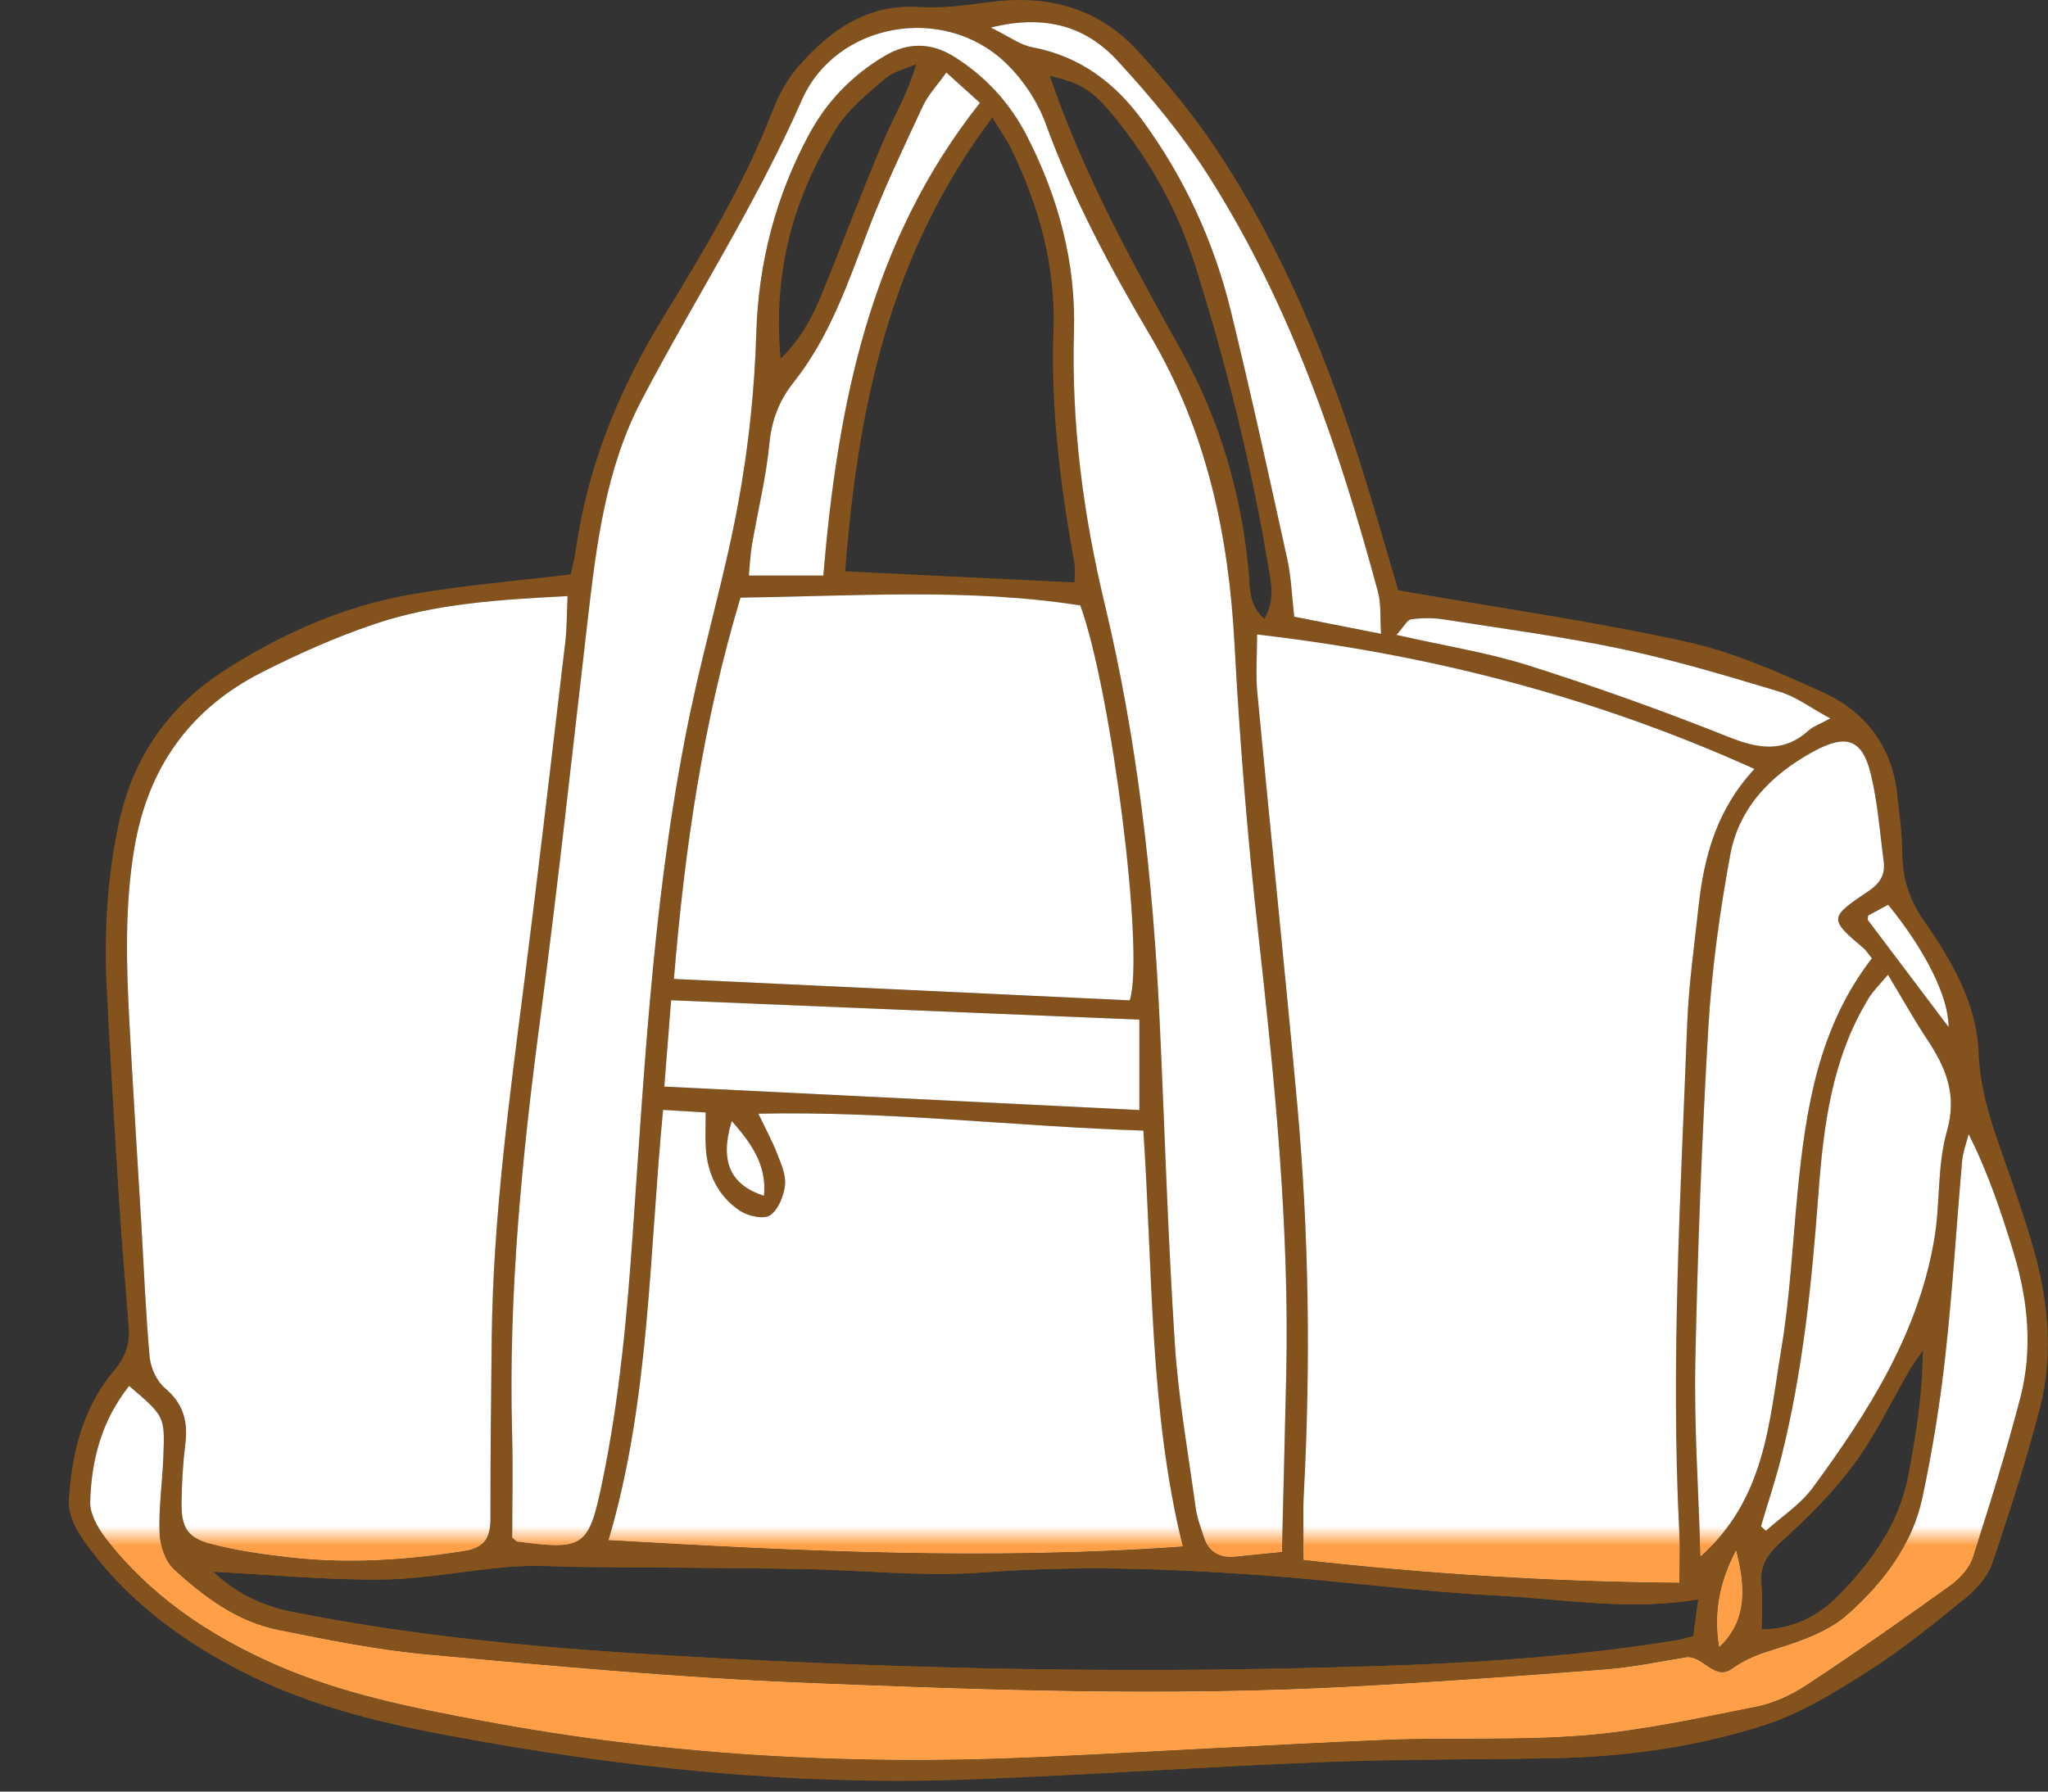 <svg width="104" height="91" viewBox="0 0 104 91" fill="none" xmlns="http://www.w3.org/2000/svg">
<rect x="0" y="0" width="104" height="91" fill="#333333" stroke="none"/>
<g clip-path="url(#clip0_1235_4302)">
<path d="M71.006 29.984C70.502 28.28 69.953 26.363 69.368 24.454C67.561 18.554 65.254 12.865 61.843 7.696C60.642 5.875 59.233 4.166 57.753 2.559C55.733 0.366 53.124 -0.292 50.197 0.112C49.035 0.272 47.847 0.429 46.687 0.356C44.026 0.187 42.152 1.536 40.54 3.378C39.973 4.024 39.532 4.837 39.222 5.644C37.774 9.416 35.672 12.842 33.59 16.265C31.374 19.912 29.823 23.757 29.232 27.986C29.172 28.411 29.055 28.827 28.982 29.172C26.166 29.518 23.416 29.73 20.716 30.22C17.352 30.829 14.247 32.216 11.379 34.066C8.571 35.878 6.785 38.415 6.052 41.734C5.423 44.583 5.275 47.444 5.425 50.333C5.605 53.838 5.815 57.342 6.037 60.845C6.177 63.033 6.364 65.22 6.533 67.406C6.598 68.248 6.382 68.915 5.794 69.612C4.195 71.503 3.634 73.838 3.493 76.248C3.457 76.859 3.797 77.579 4.162 78.11C6.203 81.072 8.983 83.183 12.146 84.826C15.467 86.551 19.053 87.454 22.698 88.135C31.476 89.776 40.322 90.729 49.266 90.386C55.218 90.159 61.164 89.74 67.116 89.503C71.003 89.348 74.896 89.374 78.787 89.306C82.444 89.243 86.065 88.752 89.534 87.644C91.411 87.045 93.169 85.963 94.849 84.894C96.588 83.789 98.201 82.474 99.804 81.171C100.368 80.713 100.931 80.084 101.159 79.418C102.051 76.814 102.901 74.189 103.59 71.524C104.349 68.594 103.967 65.669 103.084 62.806C102.716 61.608 102.313 60.419 101.898 59.236C101.239 57.355 100.553 55.536 100.476 53.455C100.385 50.969 99.099 48.771 97.695 46.759C96.931 45.664 96.603 44.562 96.598 43.269C96.594 42.332 96.451 41.395 96.359 40.459C96.118 37.989 94.792 36.186 92.617 35.187C90.351 34.148 88.015 33.114 85.597 32.586C80.834 31.544 75.996 30.851 71.003 29.981L71.006 29.984ZM85.278 80.386C78.767 80.332 72.565 79.941 66.2 79.228C66.2 77.97 66.151 76.913 66.208 75.862C66.562 69.214 66.466 62.572 65.86 55.944C65.226 49.018 64.503 42.103 63.845 35.179C63.757 34.263 63.834 33.332 63.834 32.227C72.635 33.246 80.974 35.394 89.09 39.058C87.186 41.109 86.528 43.502 86.253 46.034C86.037 48.026 85.753 50.017 85.675 52.017C85.347 60.599 84.838 69.178 85.272 77.774C85.312 78.567 85.277 79.361 85.277 80.386H85.278ZM28.822 30.278C28.775 31.258 28.785 31.943 28.706 32.619C28.02 38.402 27.349 44.185 26.611 49.962C25.849 55.927 25.041 61.888 24.97 67.915C24.932 70.985 24.903 74.057 24.905 77.127C24.905 78.081 24.615 78.607 23.572 78.773C20.646 79.234 17.716 79.432 14.77 79.103C13.405 78.95 12.03 78.757 10.703 78.412C9.515 78.103 9.208 77.579 9.221 76.341C9.23 75.34 9.287 74.333 9.411 73.341C9.554 72.197 9.312 71.292 8.379 70.507C7.961 70.156 7.653 69.481 7.601 68.923C7.394 66.682 7.31 64.428 7.176 62.178C6.977 58.803 6.756 55.427 6.577 52.05C6.416 49.046 6.315 46.057 6.827 43.051C7.521 38.968 9.655 35.996 13.303 34.144C15.14 33.212 17.043 32.365 18.993 31.704C22.092 30.655 25.338 30.457 28.822 30.276V30.278ZM26.013 78.099C26.013 76.383 26.053 74.578 26.006 72.775C25.818 65.726 26.507 58.748 27.433 51.77C28.332 44.996 29.068 38.201 29.854 31.412C30.296 27.599 30.772 23.777 32.578 20.329C35.252 15.224 38.392 10.374 40.724 5.072C42.446 1.157 47.898 0.163 51.063 3.186C51.939 4.023 52.69 5.148 53.104 6.286C54.487 10.082 56.393 13.62 58.426 17.071C61.282 21.922 62.391 27.156 62.69 32.69C62.953 37.574 63.343 42.455 63.886 47.316C64.723 54.803 65.486 62.287 65.317 69.836C65.251 72.827 65.171 75.816 65.098 78.822C64.207 78.911 63.465 78.989 62.722 79.06C61.931 79.138 61.378 78.822 61.13 78.052C60.975 77.576 60.792 77.096 60.724 76.606C60.34 73.812 59.84 71.024 59.658 68.215C59.305 62.77 59.144 57.313 58.891 51.861C58.557 44.707 57.766 37.614 56.089 30.632C55.002 26.106 54.404 21.519 54.539 16.84C54.64 13.323 53.744 10.006 52.136 6.882C51.284 5.228 50.066 3.901 48.492 2.902C47.319 2.158 46.132 2.125 44.937 2.832C43.28 3.813 41.98 5.15 41.07 6.851C39.386 10.001 38.517 13.333 38.406 16.934C38.319 19.805 38.01 22.695 37.496 25.52C36.858 29.03 35.842 32.469 35.1 35.962C33.246 44.704 32.763 53.606 32.145 62.487C31.85 66.747 31.47 70.987 30.605 75.173C29.9 78.584 29.685 78.753 26.273 78.297C26.219 78.29 26.174 78.222 26.015 78.097L26.013 78.099ZM30.901 78.224C32.989 71.139 32.956 63.78 33.668 56.377C34.466 56.426 35.122 56.465 35.833 56.509C35.833 57.196 35.805 57.752 35.837 58.304C35.919 59.63 36.465 60.759 37.563 61.496C37.971 61.771 38.767 61.953 39.095 61.735C39.518 61.456 39.799 60.751 39.861 60.197C39.918 59.677 39.654 59.098 39.451 58.577C39.209 57.953 38.884 57.36 38.507 56.571C45.142 56.431 51.53 57.214 58.057 57.43C58.54 64.622 58.366 71.695 60.056 78.545C50.212 79.249 40.641 78.783 30.898 78.225L30.901 78.224ZM54.861 30.754C56.44 35.109 58.137 48.463 57.37 50.812C49.732 50.453 42.064 50.092 34.222 49.723C34.767 43.12 35.694 36.726 37.602 30.354C43.431 30.281 49.169 29.86 54.861 30.754ZM6.557 70.392C8.358 71.93 8.374 71.932 8.298 73.951C8.247 75.264 8.056 76.576 8.101 77.883C8.122 78.508 8.382 79.299 8.821 79.704C10.347 81.112 12.037 82.371 14.125 82.792C16.643 83.299 19.178 83.812 21.731 84.044C28.039 84.616 34.354 85.207 40.678 85.466C50.02 85.848 59.375 86.171 68.726 85.664C72.985 85.433 77.24 85.13 81.492 84.8C82.864 84.694 84.224 84.415 85.584 84.187C86.477 84.038 87.036 85.433 87.981 84.749C88.707 84.222 89.482 83.971 90.327 83.71C91.557 83.33 92.883 82.846 93.821 82.015C95.611 80.43 97.105 78.493 97.621 76.081C98.132 73.698 98.52 71.279 98.79 68.857C99.155 65.57 99.35 62.265 99.641 58.97C99.682 58.509 99.857 58.06 99.971 57.605C100.962 59.563 101.629 61.566 102.244 63.584C102.99 66.025 103.239 68.527 102.59 71.013C101.88 73.737 101.047 76.43 100.176 79.109C99.997 79.658 99.503 80.188 99.017 80.537C96.625 82.256 94.212 83.947 91.754 85.568C90.982 86.077 90.078 86.499 89.18 86.678C86.294 87.251 83.398 87.89 80.475 88.132C77.105 88.411 73.697 88.224 70.312 88.364C64.357 88.611 58.408 88.981 52.453 89.248C43.077 89.668 33.761 89.129 24.524 87.402C20.945 86.733 17.378 86.025 14.018 84.551C10.631 83.066 7.635 81.049 5.353 78.1C4.957 77.589 4.564 76.882 4.581 76.278C4.645 74.193 5.132 72.198 6.559 70.389L6.557 70.392ZM85.988 83.11C85.641 83.196 85.405 83.271 85.163 83.312C78.458 84.413 71.679 84.615 64.913 84.753C54.749 84.961 44.589 84.699 34.435 84.114C27.852 83.734 21.305 83.165 14.83 81.869C13.285 81.561 11.98 80.927 10.823 79.832C13.775 79.983 16.587 80.259 19.395 80.228C21.572 80.204 23.743 79.748 25.924 79.579C27.165 79.483 28.423 79.582 29.672 79.592C33.309 79.623 36.947 79.632 40.582 79.689C43.715 79.739 46.866 80.1 49.973 79.865C54.685 79.505 59.365 79.671 64.05 80.007C68.046 80.293 72.023 80.839 76.022 81.042C79.371 81.211 82.719 81.833 86.245 81.234C86.149 81.926 86.068 82.517 85.987 83.11H85.988ZM95.059 48.677C92.345 52.184 91.702 56.314 91.291 60.517C91.029 63.194 90.901 65.895 90.457 68.543C89.838 72.236 89.651 76.144 86.356 79.047C86.256 75.681 86.027 72.445 86.094 69.218C86.209 63.524 86.421 57.83 86.759 52.144C86.932 49.22 87.335 46.292 87.87 43.41C88.319 40.993 89.968 39.328 92.097 38.168C93.759 37.262 94.575 37.539 95.005 39.32C95.356 40.771 95.462 42.28 95.66 43.766C95.751 44.457 95.447 44.892 94.844 45.293C92.872 46.611 92.891 46.684 94.651 48.175C94.745 48.255 94.81 48.367 95.062 48.677H95.059ZM50.394 5.97C50.862 6.744 51.151 7.147 51.364 7.587C52.774 10.503 53.618 13.565 53.497 16.822C53.351 20.789 53.852 24.688 54.555 28.576C54.615 28.912 54.563 29.267 54.563 29.584C50.638 29.394 46.855 29.211 42.919 29.019C43.562 20.736 45.147 12.943 50.394 5.97ZM89.674 77.754C89.591 77.678 89.508 77.602 89.425 77.525C89.775 76.344 90.168 75.175 90.467 73.981C91.564 69.591 92.01 65.111 92.345 60.611C92.6 57.167 93.029 53.744 94.893 50.706C95.129 50.323 95.467 50.001 95.873 49.509C96.617 50.743 97.194 51.782 97.847 52.768C98.803 54.209 99.404 55.586 98.866 57.462C98.374 59.18 98.531 61.071 98.239 62.858C97.446 67.694 94.887 71.711 92.058 75.563C91.43 76.417 90.478 77.031 89.675 77.754H89.674ZM34.079 50.807C42.093 51.138 49.882 51.462 57.859 51.791V56.382C49.854 55.987 41.85 55.593 33.735 55.191C33.85 53.736 33.951 52.448 34.079 50.807ZM65.722 31.324C65.598 30.26 65.571 29.321 65.373 28.418C64.448 24.206 63.527 19.992 62.505 15.802C61.651 12.304 60.169 9.073 58.038 6.147C56.614 4.195 54.831 2.855 52.404 2.398C51.801 2.284 51.255 1.864 50.312 1.402C53.133 0.701 55.176 1.391 56.723 3.061C58.457 4.932 60.109 6.934 61.466 9.088C65.543 15.558 67.994 22.724 69.973 30.06C70.14 30.683 70.075 31.366 70.13 32.195C68.478 31.868 67.088 31.595 65.722 31.326V31.324ZM49.76 5.223C44.154 12.295 42.537 20.576 41.806 29.233H38.026C38.083 28.657 38.099 28.165 38.182 27.685C38.48 25.96 38.905 24.249 39.071 22.513C39.185 21.327 39.584 20.318 40.282 19.441C42.113 17.141 43.039 14.426 44.065 11.734C44.887 9.577 45.886 7.486 46.861 5.39C47.132 4.809 47.6 4.318 48.052 3.681C48.733 4.296 49.224 4.739 49.758 5.222L49.76 5.223ZM53.309 3.847C54.927 4.245 55.473 4.572 56.58 5.928C58.423 8.186 59.82 10.711 60.693 13.484C62.292 18.564 63.577 23.728 64.443 28.986C64.568 29.74 64.729 30.538 64.203 31.438C63.384 30.683 63.484 29.839 63.414 29.084C63.046 25.101 61.962 21.359 60.005 17.841C57.511 13.357 55.017 8.865 53.309 3.846V3.847ZM70.912 32.248C71.284 31.837 71.45 31.485 71.659 31.456C72.209 31.379 72.787 31.378 73.335 31.464C76.369 31.938 79.419 32.341 82.42 32.978C85.106 33.548 87.748 34.344 90.379 35.137C91.213 35.389 91.952 35.954 92.943 36.489C92.381 36.795 92.072 36.896 91.853 37.094C90.548 38.271 89.25 38.019 87.727 37.411C84.412 36.089 81.042 34.887 77.641 33.806C75.569 33.148 73.397 32.811 70.912 32.247V32.248ZM89.459 82.759C89.459 81.957 89.523 81.205 89.445 80.469C89.329 79.395 89.882 78.815 90.636 78.139C91.932 76.978 93.174 75.707 94.199 74.307C95.267 72.848 96.047 71.18 96.965 69.609C97.168 69.261 97.417 68.938 97.642 68.603C97.626 70.806 97.296 72.891 96.9 74.963C96.433 77.4 95.038 79.341 93.348 81.057C92.326 82.095 91.045 82.756 89.459 82.759ZM39.641 18.223C39.23 13.718 40.337 9.98 42.457 6.544C43.065 5.561 44.038 4.781 44.931 4.006C45.356 3.638 45.985 3.501 46.521 3.261C46.11 4.726 45.404 5.884 44.877 7.119C43.843 9.538 42.919 12.002 41.933 14.441C41.424 15.7 40.912 16.962 39.641 18.221V18.223ZM95.881 45.955C97.833 48.347 98.959 50.705 98.951 52.165C97.615 50.396 96.232 48.567 94.854 46.736C94.828 46.702 94.859 46.625 94.869 46.502C95.158 46.346 95.478 46.172 95.881 45.955ZM88.161 78.757C88.764 81.054 88.51 82.511 87.303 83.653C87.027 81.9 87.313 80.383 88.161 78.757ZM37.157 56.939C38.208 58.129 38.941 59.222 38.793 60.737C37.081 60.18 36.535 58.985 37.157 56.939Z" fill="#84521D"/>
<path d="M85.279 80.385C85.279 79.362 85.313 78.566 85.274 77.773C84.84 69.178 85.349 60.599 85.677 52.016C85.754 50.018 86.04 48.025 86.256 46.033C86.529 43.501 87.188 41.106 89.093 39.058C80.975 35.393 72.635 33.245 63.836 32.227C63.836 33.331 63.761 34.262 63.847 35.178C64.504 42.102 65.227 49.017 65.862 55.943C66.47 62.571 66.564 69.212 66.21 75.861C66.155 76.912 66.202 77.969 66.202 79.227C72.567 79.94 78.769 80.332 85.281 80.385H85.279Z" fill="white"/>
<path d="M28.823 30.277C25.339 30.458 22.093 30.656 18.994 31.705C17.044 32.367 15.141 33.213 13.303 34.145C9.655 35.997 7.523 38.968 6.828 43.053C6.318 46.056 6.418 49.047 6.578 52.051C6.758 55.428 6.977 58.804 7.177 62.179C7.31 64.428 7.395 66.683 7.601 68.924C7.653 69.482 7.962 70.157 8.38 70.508C9.312 71.293 9.555 72.198 9.412 73.341C9.288 74.334 9.231 75.341 9.221 76.342C9.208 77.578 9.516 78.105 10.703 78.413C12.029 78.758 13.404 78.951 14.771 79.104C17.717 79.433 20.646 79.235 23.573 78.774C24.616 78.61 24.907 78.083 24.905 77.128C24.904 74.058 24.933 70.986 24.971 67.916C25.042 61.889 25.85 55.928 26.612 49.963C27.349 44.186 28.019 38.403 28.706 32.62C28.786 31.944 28.778 31.259 28.823 30.279V30.277Z" fill="white"/>
<path d="M26.013 78.099C26.173 78.225 26.218 78.292 26.272 78.299C29.686 78.753 29.9 78.586 30.604 75.175C31.468 70.987 31.849 66.747 32.144 62.489C32.762 53.608 33.245 44.705 35.099 35.964C35.84 32.469 36.855 29.03 37.495 25.521C38.011 22.696 38.319 19.806 38.405 16.936C38.514 13.334 39.385 10.002 41.069 6.853C41.979 5.152 43.277 3.815 44.936 2.834C46.13 2.127 47.318 2.158 48.491 2.903C50.064 3.902 51.283 5.23 52.135 6.883C53.743 10.006 54.639 13.325 54.538 16.842C54.403 21.52 55.003 26.108 56.088 30.634C57.765 37.616 58.556 44.709 58.889 51.863C59.143 57.315 59.304 62.772 59.657 68.217C59.839 71.026 60.339 73.813 60.722 76.607C60.789 77.1 60.974 77.577 61.129 78.053C61.377 78.823 61.928 79.14 62.721 79.062C63.464 78.989 64.206 78.913 65.097 78.823C65.17 75.818 65.25 72.829 65.316 69.838C65.485 62.291 64.722 54.806 63.885 47.318C63.342 42.459 62.952 37.575 62.689 32.692C62.39 27.157 61.281 21.923 58.425 17.072C56.392 13.622 54.486 10.085 53.103 6.287C52.689 5.15 51.94 4.026 51.062 3.188C47.897 0.164 42.445 1.159 40.722 5.074C38.391 10.376 35.251 15.225 32.577 20.331C30.77 23.778 30.295 27.602 29.853 31.414C29.065 38.202 28.331 44.998 27.432 51.772C26.507 58.748 25.817 65.728 26.005 72.777C26.054 74.58 26.012 76.386 26.012 78.1L26.013 78.099Z" fill="white"/>
<path d="M30.901 78.223C40.645 78.78 50.216 79.246 60.06 78.543C58.37 71.694 58.544 64.619 58.061 57.428C51.533 57.213 45.146 56.43 38.511 56.568C38.888 57.358 39.213 57.951 39.455 58.575C39.657 59.096 39.922 59.674 39.865 60.194C39.803 60.747 39.522 61.453 39.099 61.733C38.771 61.949 37.975 61.768 37.567 61.494C36.468 60.756 35.922 59.627 35.841 58.302C35.807 57.749 35.836 57.194 35.836 56.507C35.128 56.464 34.471 56.424 33.672 56.375C32.96 63.776 32.993 71.137 30.905 78.221L30.901 78.223Z" fill="white"/>
<path d="M54.861 30.753C49.169 29.858 43.43 30.281 37.603 30.354C35.695 36.727 34.767 43.119 34.223 49.723C42.065 50.092 49.735 50.452 57.37 50.811C58.137 48.462 56.441 35.109 54.861 30.753Z" fill="white"/>
<path d="M6.558 70.392C5.131 72.203 4.644 74.196 4.58 76.281C4.562 76.885 4.956 77.591 5.352 78.103C7.633 81.053 10.63 83.069 14.016 84.554C17.378 86.028 20.945 86.736 24.523 87.405C33.76 89.132 43.075 89.671 52.451 89.251C58.405 88.983 64.356 88.614 70.311 88.367C73.698 88.227 77.103 88.412 80.474 88.135C83.397 87.892 86.293 87.254 89.179 86.681C90.079 86.502 90.982 86.08 91.752 85.571C94.211 83.95 96.624 82.259 99.016 80.54C99.502 80.191 99.996 79.661 100.175 79.112C101.044 76.433 101.878 73.74 102.589 71.016C103.238 68.53 102.989 66.028 102.243 63.587C101.627 61.569 100.959 59.566 99.97 57.608C99.856 58.063 99.681 58.512 99.64 58.973C99.349 62.267 99.154 65.573 98.788 68.86C98.519 71.282 98.13 73.701 97.62 76.084C97.103 78.498 95.61 80.433 93.819 82.018C92.882 82.848 91.556 83.332 90.326 83.713C89.481 83.974 88.706 84.224 87.979 84.752C87.035 85.438 86.478 84.041 85.582 84.19C84.222 84.418 82.862 84.697 81.491 84.803C77.238 85.132 72.984 85.436 68.725 85.667C59.374 86.174 50.019 85.85 40.677 85.469C34.351 85.21 28.036 84.619 21.73 84.047C19.177 83.815 16.642 83.302 14.124 82.795C12.036 82.374 10.347 81.115 8.82 79.707C8.381 79.302 8.121 78.511 8.1 77.885C8.054 76.579 8.248 75.265 8.296 73.954C8.373 71.933 8.357 71.933 6.556 70.395L6.558 70.392Z" fill="white"/>
<path d="M95.059 48.677C94.808 48.367 94.743 48.254 94.648 48.175C92.888 46.685 92.869 46.61 94.842 45.293C95.445 44.89 95.749 44.456 95.657 43.766C95.461 42.279 95.354 40.77 95.003 39.32C94.572 37.539 93.756 37.261 92.094 38.168C89.967 39.328 88.316 40.991 87.867 43.41C87.333 46.292 86.93 49.219 86.756 52.144C86.42 57.828 86.207 63.523 86.091 69.217C86.026 72.445 86.254 75.679 86.353 79.047C89.648 76.144 89.835 72.234 90.454 68.543C90.898 65.895 91.026 63.195 91.288 60.516C91.699 56.314 92.343 52.184 95.056 48.677H95.059Z" fill="white"/>
<path d="M89.674 77.754C90.477 77.03 91.431 76.415 92.056 75.563C94.884 71.711 97.443 67.694 98.238 62.857C98.53 61.07 98.373 59.178 98.865 57.462C99.403 55.586 98.802 54.209 97.846 52.768C97.191 51.782 96.616 50.743 95.872 49.509C95.464 50.001 95.126 50.321 94.892 50.706C93.03 53.744 92.601 57.165 92.344 60.611C92.009 65.111 91.564 69.591 90.466 73.98C90.167 75.174 89.773 76.344 89.424 77.525C89.507 77.601 89.59 77.678 89.673 77.754H89.674Z" fill="white"/>
<path d="M34.08 50.807C33.95 52.447 33.849 53.736 33.735 55.191C41.85 55.592 49.856 55.987 57.859 56.382V51.791C49.883 51.461 42.094 51.138 34.08 50.807Z" fill="white"/>
<path d="M65.722 31.324C67.089 31.593 68.48 31.868 70.131 32.193C70.077 31.364 70.142 30.68 69.973 30.058C67.994 22.722 65.544 15.556 61.467 9.086C60.11 6.932 58.456 4.93 56.723 3.059C55.176 1.389 53.134 0.698 50.313 1.4C51.255 1.862 51.801 2.282 52.404 2.396C54.83 2.854 56.614 4.193 58.038 6.145C60.17 9.071 61.652 12.302 62.505 15.8C63.527 19.989 64.448 24.203 65.373 28.416C65.571 29.317 65.6 30.258 65.722 31.322V31.324Z" fill="white"/>
<path d="M49.761 5.223C49.226 4.74 48.734 4.297 48.054 3.683C47.603 4.319 47.135 4.81 46.863 5.392C45.888 7.487 44.889 9.578 44.067 11.735C43.04 14.427 42.115 17.142 40.284 19.442C39.585 20.319 39.187 21.328 39.073 22.514C38.906 24.25 38.48 25.961 38.184 27.686C38.102 28.166 38.084 28.658 38.028 29.235H41.808C42.539 20.578 44.156 12.294 49.762 5.224L49.761 5.223Z" fill="white"/>
<path d="M70.913 32.248C73.399 32.812 75.572 33.15 77.642 33.808C81.044 34.888 84.415 36.09 87.728 37.413C89.249 38.02 90.549 38.272 91.853 37.096C92.073 36.898 92.382 36.797 92.944 36.49C91.953 35.956 91.213 35.39 90.38 35.138C87.747 34.344 85.107 33.55 82.421 32.979C79.419 32.343 76.369 31.94 73.335 31.465C72.786 31.379 72.208 31.381 71.66 31.457C71.451 31.486 71.287 31.837 70.913 32.25V32.248Z" fill="white"/>
<path d="M95.882 45.954C95.479 46.172 95.157 46.346 94.869 46.502C94.859 46.625 94.83 46.701 94.855 46.736C96.233 48.568 97.614 50.395 98.951 52.165C98.961 50.704 97.835 48.347 95.882 45.954Z" fill="white"/>
<path d="M88.161 78.756C87.313 80.38 87.027 81.899 87.303 83.652C88.511 82.51 88.764 81.055 88.161 78.756Z" fill="white"/>
<path d="M37.158 56.94C36.535 58.985 37.081 60.18 38.794 60.738C38.942 59.222 38.209 58.127 37.158 56.94Z" fill="white"/>
</g>
<mask id="mask0_1235_4302" style="mask-type:alpha" maskUnits="userSpaceOnUse" x="0" y="78" width="104" height="12">
<rect y="78" width="104" height="12" fill="#D9D9D9"/>
</mask>
<g mask="url(#mask0_1235_4302)">
<g clip-path="url(#clip1_1235_4302)">
<path d="M71.006 29.984C70.502 28.28 69.953 26.363 69.368 24.454C67.561 18.554 65.254 12.865 61.843 7.696C60.642 5.875 59.233 4.166 57.753 2.559C55.733 0.366 53.124 -0.292 50.197 0.112C49.035 0.272 47.847 0.429 46.687 0.356C44.026 0.187 42.152 1.536 40.54 3.378C39.973 4.024 39.532 4.837 39.222 5.644C37.774 9.416 35.672 12.842 33.59 16.265C31.374 19.912 29.823 23.757 29.232 27.986C29.172 28.411 29.055 28.827 28.982 29.172C26.166 29.518 23.416 29.73 20.716 30.22C17.352 30.829 14.247 32.216 11.379 34.066C8.571 35.878 6.785 38.415 6.052 41.734C5.423 44.583 5.275 47.444 5.425 50.333C5.605 53.838 5.815 57.342 6.037 60.845C6.177 63.033 6.364 65.22 6.533 67.406C6.598 68.248 6.382 68.915 5.794 69.612C4.195 71.503 3.634 73.838 3.493 76.248C3.457 76.859 3.797 77.579 4.162 78.11C6.203 81.072 8.983 83.183 12.146 84.826C15.467 86.551 19.053 87.454 22.698 88.135C31.476 89.776 40.322 90.729 49.266 90.386C55.218 90.159 61.164 89.74 67.116 89.503C71.003 89.348 74.896 89.374 78.787 89.306C82.444 89.243 86.065 88.752 89.534 87.644C91.411 87.045 93.169 85.963 94.849 84.894C96.588 83.789 98.201 82.474 99.804 81.171C100.368 80.713 100.931 80.084 101.159 79.418C102.051 76.814 102.901 74.189 103.59 71.524C104.349 68.594 103.967 65.669 103.084 62.806C102.716 61.608 102.313 60.419 101.898 59.236C101.239 57.355 100.553 55.536 100.476 53.455C100.385 50.969 99.099 48.771 97.695 46.759C96.931 45.664 96.603 44.562 96.598 43.269C96.594 42.332 96.451 41.395 96.359 40.459C96.118 37.989 94.792 36.186 92.617 35.187C90.351 34.148 88.015 33.114 85.597 32.586C80.834 31.544 75.996 30.851 71.003 29.981L71.006 29.984ZM85.278 80.386C78.767 80.332 72.565 79.941 66.2 79.228C66.2 77.97 66.151 76.913 66.208 75.862C66.562 69.214 66.466 62.572 65.86 55.944C65.226 49.018 64.503 42.103 63.845 35.179C63.757 34.263 63.834 33.332 63.834 32.227C72.635 33.246 80.974 35.394 89.09 39.058C87.186 41.109 86.528 43.502 86.253 46.034C86.037 48.026 85.753 50.017 85.675 52.017C85.347 60.599 84.838 69.178 85.272 77.774C85.312 78.567 85.277 79.361 85.277 80.386H85.278ZM28.822 30.278C28.775 31.258 28.785 31.943 28.706 32.619C28.02 38.402 27.349 44.185 26.611 49.962C25.849 55.927 25.041 61.888 24.97 67.915C24.932 70.985 24.903 74.057 24.905 77.127C24.905 78.081 24.615 78.607 23.572 78.773C20.646 79.234 17.716 79.432 14.77 79.103C13.405 78.95 12.03 78.757 10.703 78.412C9.515 78.103 9.208 77.579 9.221 76.341C9.23 75.34 9.287 74.333 9.411 73.341C9.554 72.197 9.312 71.292 8.379 70.507C7.961 70.156 7.653 69.481 7.601 68.923C7.394 66.682 7.31 64.428 7.176 62.178C6.977 58.803 6.756 55.427 6.577 52.05C6.416 49.046 6.315 46.057 6.827 43.051C7.521 38.968 9.655 35.996 13.303 34.144C15.14 33.212 17.043 32.365 18.993 31.704C22.092 30.655 25.338 30.457 28.822 30.276V30.278ZM26.013 78.099C26.013 76.383 26.053 74.578 26.006 72.775C25.818 65.726 26.507 58.748 27.433 51.77C28.332 44.996 29.068 38.201 29.854 31.412C30.296 27.599 30.772 23.777 32.578 20.329C35.252 15.224 38.392 10.374 40.724 5.072C42.446 1.157 47.898 0.163 51.063 3.186C51.939 4.023 52.69 5.148 53.104 6.286C54.487 10.082 56.393 13.62 58.426 17.071C61.282 21.922 62.391 27.156 62.69 32.69C62.953 37.574 63.343 42.455 63.886 47.316C64.723 54.803 65.486 62.287 65.317 69.836C65.251 72.827 65.171 75.816 65.098 78.822C64.207 78.911 63.465 78.989 62.722 79.06C61.931 79.138 61.378 78.822 61.13 78.052C60.975 77.576 60.792 77.096 60.724 76.606C60.34 73.812 59.84 71.024 59.658 68.215C59.305 62.77 59.144 57.313 58.891 51.861C58.557 44.707 57.766 37.614 56.089 30.632C55.002 26.106 54.404 21.519 54.539 16.84C54.64 13.323 53.744 10.006 52.136 6.882C51.284 5.228 50.066 3.901 48.492 2.902C47.319 2.158 46.132 2.125 44.937 2.832C43.28 3.813 41.98 5.15 41.07 6.851C39.386 10.001 38.517 13.333 38.406 16.934C38.319 19.805 38.01 22.695 37.496 25.52C36.858 29.03 35.842 32.469 35.1 35.962C33.246 44.704 32.763 53.606 32.145 62.487C31.85 66.747 31.47 70.987 30.605 75.173C29.9 78.584 29.685 78.753 26.273 78.297C26.219 78.29 26.174 78.222 26.015 78.097L26.013 78.099ZM30.901 78.224C32.989 71.139 32.956 63.78 33.668 56.377C34.466 56.426 35.122 56.465 35.833 56.509C35.833 57.196 35.805 57.752 35.837 58.304C35.919 59.63 36.465 60.759 37.563 61.496C37.971 61.771 38.767 61.953 39.095 61.735C39.518 61.456 39.799 60.751 39.861 60.197C39.918 59.677 39.654 59.098 39.451 58.577C39.209 57.953 38.884 57.36 38.507 56.571C45.142 56.431 51.53 57.214 58.057 57.43C58.54 64.622 58.366 71.695 60.056 78.545C50.212 79.249 40.641 78.783 30.898 78.225L30.901 78.224ZM54.861 30.754C56.44 35.109 58.137 48.463 57.37 50.812C49.732 50.453 42.064 50.092 34.222 49.723C34.767 43.12 35.694 36.726 37.602 30.354C43.431 30.281 49.169 29.86 54.861 30.754ZM6.557 70.392C8.358 71.93 8.374 71.932 8.298 73.951C8.247 75.264 8.056 76.576 8.101 77.883C8.122 78.508 8.382 79.299 8.821 79.704C10.347 81.112 12.037 82.371 14.125 82.792C16.643 83.299 19.178 83.812 21.731 84.044C28.039 84.616 34.354 85.207 40.678 85.466C50.02 85.848 59.375 86.171 68.726 85.664C72.985 85.433 77.24 85.13 81.492 84.8C82.864 84.694 84.224 84.415 85.584 84.187C86.477 84.038 87.036 85.433 87.981 84.749C88.707 84.222 89.482 83.971 90.327 83.71C91.557 83.33 92.883 82.846 93.821 82.015C95.611 80.43 97.105 78.493 97.621 76.081C98.132 73.698 98.52 71.279 98.79 68.857C99.155 65.57 99.35 62.265 99.641 58.97C99.682 58.509 99.857 58.06 99.971 57.605C100.962 59.563 101.629 61.566 102.244 63.584C102.99 66.025 103.239 68.527 102.59 71.013C101.88 73.737 101.047 76.43 100.176 79.109C99.997 79.658 99.503 80.188 99.017 80.537C96.625 82.256 94.212 83.947 91.754 85.568C90.982 86.077 90.078 86.499 89.18 86.678C86.294 87.251 83.398 87.89 80.475 88.132C77.105 88.411 73.697 88.224 70.312 88.364C64.357 88.611 58.408 88.981 52.453 89.248C43.077 89.668 33.761 89.129 24.524 87.402C20.945 86.733 17.378 86.025 14.018 84.551C10.631 83.066 7.635 81.049 5.353 78.1C4.957 77.589 4.564 76.882 4.581 76.278C4.645 74.193 5.132 72.198 6.559 70.389L6.557 70.392ZM85.988 83.11C85.641 83.196 85.405 83.271 85.163 83.312C78.458 84.413 71.679 84.615 64.913 84.753C54.749 84.961 44.589 84.699 34.435 84.114C27.852 83.734 21.305 83.165 14.83 81.869C13.285 81.561 11.98 80.927 10.823 79.832C13.775 79.983 16.587 80.259 19.395 80.228C21.572 80.204 23.743 79.748 25.924 79.579C27.165 79.483 28.423 79.582 29.672 79.592C33.309 79.623 36.947 79.632 40.582 79.689C43.715 79.739 46.866 80.1 49.973 79.865C54.685 79.505 59.365 79.671 64.05 80.007C68.046 80.293 72.023 80.839 76.022 81.042C79.371 81.211 82.719 81.833 86.245 81.234C86.149 81.926 86.068 82.517 85.987 83.11H85.988ZM95.059 48.677C92.345 52.184 91.702 56.314 91.291 60.517C91.029 63.194 90.901 65.895 90.457 68.543C89.838 72.236 89.651 76.144 86.356 79.047C86.256 75.681 86.027 72.445 86.094 69.218C86.209 63.524 86.421 57.83 86.759 52.144C86.932 49.22 87.335 46.292 87.87 43.41C88.319 40.993 89.968 39.328 92.097 38.168C93.759 37.262 94.575 37.539 95.005 39.32C95.356 40.771 95.462 42.28 95.66 43.766C95.751 44.457 95.447 44.892 94.844 45.293C92.872 46.611 92.891 46.684 94.651 48.175C94.745 48.255 94.81 48.367 95.062 48.677H95.059ZM50.394 5.97C50.862 6.744 51.151 7.147 51.364 7.587C52.774 10.503 53.618 13.565 53.497 16.822C53.351 20.789 53.852 24.688 54.555 28.576C54.615 28.912 54.563 29.267 54.563 29.584C50.638 29.394 46.855 29.211 42.919 29.019C43.562 20.736 45.147 12.943 50.394 5.97ZM89.674 77.754C89.591 77.678 89.508 77.602 89.425 77.525C89.775 76.344 90.168 75.175 90.467 73.981C91.564 69.591 92.01 65.111 92.345 60.611C92.6 57.167 93.029 53.744 94.893 50.706C95.129 50.323 95.467 50.001 95.873 49.509C96.617 50.743 97.194 51.782 97.847 52.768C98.803 54.209 99.404 55.586 98.866 57.462C98.374 59.18 98.531 61.071 98.239 62.858C97.446 67.694 94.887 71.711 92.058 75.563C91.43 76.417 90.478 77.031 89.675 77.754H89.674ZM34.079 50.807C42.093 51.138 49.882 51.462 57.859 51.791V56.382C49.854 55.987 41.85 55.593 33.735 55.191C33.85 53.736 33.951 52.448 34.079 50.807ZM65.722 31.324C65.598 30.26 65.571 29.321 65.373 28.418C64.448 24.206 63.527 19.992 62.505 15.802C61.651 12.304 60.169 9.073 58.038 6.147C56.614 4.195 54.831 2.855 52.404 2.398C51.801 2.284 51.255 1.864 50.312 1.402C53.133 0.701 55.176 1.391 56.723 3.061C58.457 4.932 60.109 6.934 61.466 9.088C65.543 15.558 67.994 22.724 69.973 30.06C70.14 30.683 70.075 31.366 70.13 32.195C68.478 31.868 67.088 31.595 65.722 31.326V31.324ZM49.76 5.223C44.154 12.295 42.537 20.576 41.806 29.233H38.026C38.083 28.657 38.099 28.165 38.182 27.685C38.48 25.96 38.905 24.249 39.071 22.513C39.185 21.327 39.584 20.318 40.282 19.441C42.113 17.141 43.039 14.426 44.065 11.734C44.887 9.577 45.886 7.486 46.861 5.39C47.132 4.809 47.6 4.318 48.052 3.681C48.733 4.296 49.224 4.739 49.758 5.222L49.76 5.223ZM53.309 3.847C54.927 4.245 55.473 4.572 56.58 5.928C58.423 8.186 59.82 10.711 60.693 13.484C62.292 18.564 63.577 23.728 64.443 28.986C64.568 29.74 64.729 30.538 64.203 31.438C63.384 30.683 63.484 29.839 63.414 29.084C63.046 25.101 61.962 21.359 60.005 17.841C57.511 13.357 55.017 8.865 53.309 3.846V3.847ZM70.912 32.248C71.284 31.837 71.45 31.485 71.659 31.456C72.209 31.379 72.787 31.378 73.335 31.464C76.369 31.938 79.419 32.341 82.42 32.978C85.106 33.548 87.748 34.344 90.379 35.137C91.213 35.389 91.952 35.954 92.943 36.489C92.381 36.795 92.072 36.896 91.853 37.094C90.548 38.271 89.25 38.019 87.727 37.411C84.412 36.089 81.042 34.887 77.641 33.806C75.569 33.148 73.397 32.811 70.912 32.247V32.248ZM89.459 82.759C89.459 81.957 89.523 81.205 89.445 80.469C89.329 79.395 89.882 78.815 90.636 78.139C91.932 76.978 93.174 75.707 94.199 74.307C95.267 72.848 96.047 71.18 96.965 69.609C97.168 69.261 97.417 68.938 97.642 68.603C97.626 70.806 97.296 72.891 96.9 74.963C96.433 77.4 95.038 79.341 93.348 81.057C92.326 82.095 91.045 82.756 89.459 82.759ZM39.641 18.223C39.23 13.718 40.337 9.98 42.457 6.544C43.065 5.561 44.038 4.781 44.931 4.006C45.356 3.638 45.985 3.501 46.521 3.261C46.11 4.726 45.404 5.884 44.877 7.119C43.843 9.538 42.919 12.002 41.933 14.441C41.424 15.7 40.912 16.962 39.641 18.221V18.223ZM95.881 45.955C97.833 48.347 98.959 50.705 98.951 52.165C97.615 50.396 96.232 48.567 94.854 46.736C94.828 46.702 94.859 46.625 94.869 46.502C95.158 46.346 95.478 46.172 95.881 45.955ZM88.161 78.757C88.764 81.054 88.51 82.511 87.303 83.653C87.027 81.9 87.313 80.383 88.161 78.757ZM37.157 56.939C38.208 58.129 38.941 59.222 38.793 60.737C37.081 60.18 36.535 58.985 37.157 56.939Z" fill="#84521D"/>
<path d="M85.279 80.385C85.279 79.362 85.313 78.566 85.274 77.773C84.84 69.178 85.349 60.599 85.677 52.016C85.754 50.018 86.04 48.025 86.256 46.033C86.529 43.501 87.188 41.106 89.093 39.058C80.975 35.393 72.635 33.245 63.836 32.227C63.836 33.331 63.761 34.262 63.847 35.178C64.504 42.102 65.227 49.017 65.862 55.943C66.47 62.571 66.564 69.212 66.21 75.861C66.155 76.912 66.202 77.969 66.202 79.227C72.567 79.94 78.769 80.332 85.281 80.385H85.279Z" fill="#FFA048"/>
<path d="M28.823 30.277C25.339 30.458 22.093 30.656 18.994 31.705C17.044 32.367 15.141 33.213 13.303 34.145C9.655 35.997 7.523 38.968 6.828 43.053C6.318 46.056 6.418 49.047 6.578 52.051C6.758 55.428 6.977 58.804 7.177 62.179C7.31 64.428 7.395 66.683 7.601 68.924C7.653 69.482 7.962 70.157 8.38 70.508C9.312 71.293 9.555 72.198 9.412 73.341C9.288 74.334 9.231 75.341 9.221 76.342C9.208 77.578 9.516 78.105 10.703 78.413C12.029 78.758 13.404 78.951 14.771 79.104C17.717 79.433 20.646 79.235 23.573 78.774C24.616 78.61 24.907 78.083 24.905 77.128C24.904 74.058 24.933 70.986 24.971 67.916C25.042 61.889 25.85 55.928 26.612 49.963C27.349 44.186 28.019 38.403 28.706 32.62C28.786 31.944 28.778 31.259 28.823 30.279V30.277Z" fill="#FFA048"/>
<path d="M26.013 78.099C26.173 78.225 26.218 78.292 26.272 78.299C29.686 78.753 29.9 78.586 30.604 75.175C31.468 70.987 31.849 66.747 32.144 62.489C32.762 53.608 33.245 44.705 35.099 35.964C35.84 32.469 36.855 29.03 37.495 25.521C38.011 22.696 38.319 19.806 38.405 16.936C38.514 13.334 39.385 10.002 41.069 6.853C41.979 5.152 43.277 3.815 44.936 2.834C46.13 2.127 47.318 2.158 48.491 2.903C50.064 3.902 51.283 5.23 52.135 6.883C53.743 10.006 54.639 13.325 54.538 16.842C54.403 21.52 55.003 26.108 56.088 30.634C57.765 37.616 58.556 44.709 58.889 51.863C59.143 57.315 59.304 62.772 59.657 68.217C59.839 71.026 60.339 73.813 60.722 76.607C60.789 77.1 60.974 77.577 61.129 78.053C61.377 78.823 61.928 79.14 62.721 79.062C63.464 78.989 64.206 78.913 65.097 78.823C65.17 75.818 65.25 72.829 65.316 69.838C65.485 62.291 64.722 54.806 63.885 47.318C63.342 42.459 62.952 37.575 62.689 32.692C62.39 27.157 61.281 21.923 58.425 17.072C56.392 13.622 54.486 10.085 53.103 6.287C52.689 5.15 51.94 4.026 51.062 3.188C47.897 0.164 42.445 1.159 40.722 5.074C38.391 10.376 35.251 15.225 32.577 20.331C30.77 23.778 30.295 27.602 29.853 31.414C29.065 38.202 28.331 44.998 27.432 51.772C26.507 58.748 25.817 65.728 26.005 72.777C26.054 74.58 26.012 76.386 26.012 78.1L26.013 78.099Z" fill="#FFA048"/>
<path d="M30.901 78.223C40.645 78.78 50.216 79.246 60.06 78.543C58.37 71.694 58.544 64.619 58.061 57.428C51.533 57.213 45.146 56.43 38.511 56.568C38.888 57.358 39.213 57.951 39.455 58.575C39.657 59.096 39.922 59.674 39.865 60.194C39.803 60.747 39.522 61.453 39.099 61.733C38.771 61.949 37.975 61.768 37.567 61.494C36.468 60.756 35.922 59.627 35.841 58.302C35.807 57.749 35.836 57.194 35.836 56.507C35.128 56.464 34.471 56.424 33.672 56.375C32.96 63.776 32.993 71.137 30.905 78.221L30.901 78.223Z" fill="#FFA048"/>
<path d="M6.558 70.392C5.131 72.203 4.644 74.196 4.58 76.281C4.562 76.885 4.956 77.591 5.352 78.103C7.633 81.053 10.63 83.069 14.016 84.554C17.378 86.028 20.945 86.736 24.523 87.405C33.76 89.132 43.075 89.671 52.451 89.251C58.405 88.983 64.356 88.614 70.311 88.367C73.698 88.227 77.103 88.412 80.474 88.135C83.397 87.892 86.293 87.254 89.179 86.681C90.079 86.502 90.982 86.08 91.752 85.571C94.211 83.95 96.624 82.259 99.016 80.54C99.502 80.191 99.996 79.661 100.175 79.112C101.044 76.433 101.878 73.74 102.589 71.016C103.238 68.53 102.989 66.028 102.243 63.587C101.627 61.569 100.959 59.566 99.97 57.608C99.856 58.063 99.681 58.512 99.64 58.973C99.349 62.267 99.154 65.573 98.788 68.86C98.519 71.282 98.13 73.701 97.62 76.084C97.103 78.498 95.61 80.433 93.819 82.018C92.882 82.848 91.556 83.332 90.326 83.713C89.481 83.974 88.706 84.224 87.979 84.752C87.035 85.438 86.478 84.041 85.582 84.19C84.222 84.418 82.862 84.697 81.491 84.803C77.238 85.132 72.984 85.436 68.725 85.667C59.374 86.174 50.019 85.85 40.677 85.469C34.351 85.21 28.036 84.619 21.73 84.047C19.177 83.815 16.642 83.302 14.124 82.795C12.036 82.374 10.347 81.115 8.82 79.707C8.381 79.302 8.121 78.511 8.1 77.885C8.054 76.579 8.248 75.265 8.296 73.954C8.373 71.933 8.357 71.933 6.556 70.395L6.558 70.392Z" fill="#FFA048"/>
<path d="M95.059 48.677C94.808 48.367 94.743 48.254 94.648 48.175C92.888 46.685 92.869 46.61 94.842 45.293C95.445 44.89 95.749 44.456 95.657 43.766C95.461 42.279 95.354 40.77 95.003 39.32C94.572 37.539 93.756 37.261 92.094 38.168C89.967 39.328 88.316 40.991 87.867 43.41C87.333 46.292 86.93 49.219 86.756 52.144C86.42 57.828 86.207 63.523 86.091 69.217C86.026 72.445 86.254 75.679 86.353 79.047C89.648 76.144 89.835 72.234 90.454 68.543C90.898 65.895 91.026 63.195 91.288 60.516C91.699 56.314 92.343 52.184 95.056 48.677H95.059Z" fill="#FFA048"/>
<path d="M88.161 78.756C87.313 80.38 87.027 81.899 87.303 83.652C88.511 82.51 88.764 81.055 88.161 78.756Z" fill="#FFA048"/>
</g>
</g>
<defs>
<clipPath id="clip0_1235_4302">
<rect width="100.507" height="90.456" fill="white" transform="matrix(-1 0 0 1 104 0)"/>
</clipPath>
<clipPath id="clip1_1235_4302">
<rect width="100.507" height="90.456" fill="white" transform="matrix(-1 0 0 1 104 0)"/>
</clipPath>
</defs>
</svg>
